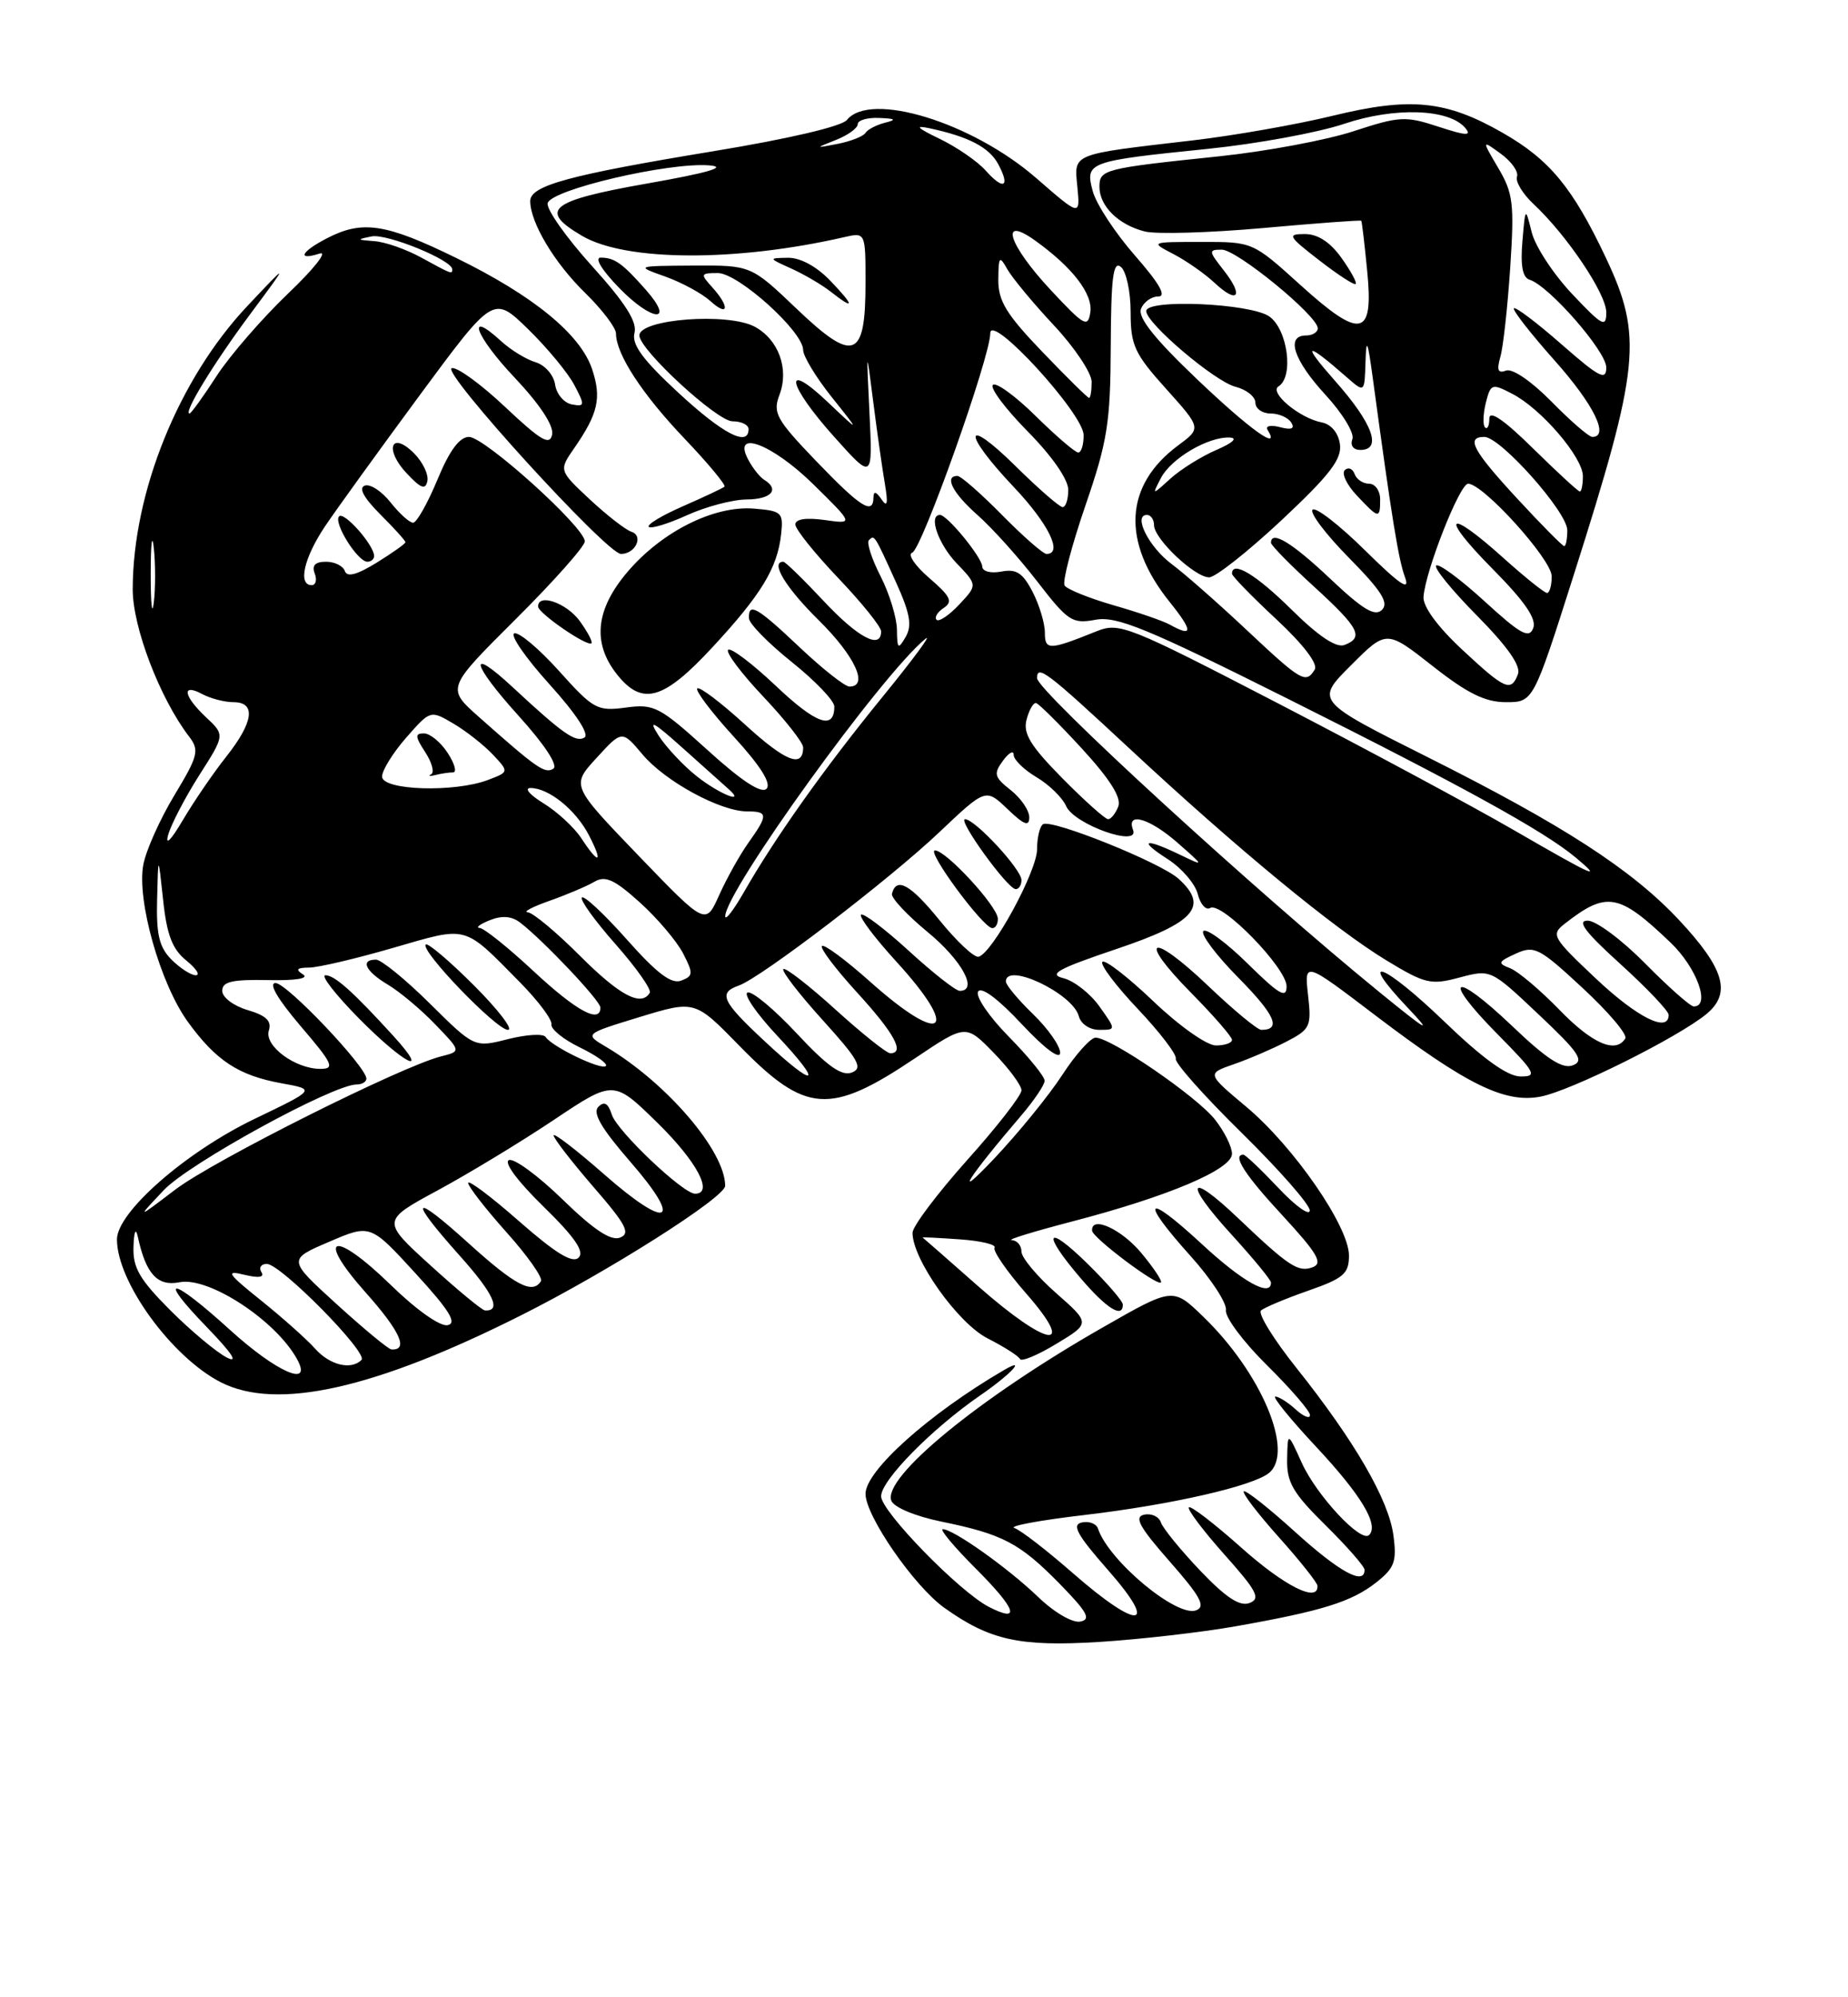 <?xml version="1.0" encoding="UTF-8" standalone="no"?>
<!DOCTYPE svg PUBLIC "-//W3C//DTD SVG 1.1//EN" "http://www.w3.org/Graphics/SVG/1.1/DTD/svg11.dtd" >
<svg xmlns="http://www.w3.org/2000/svg" xmlns:xlink="http://www.w3.org/1999/xlink" version="1.1" viewBox="0 0 237 256">
 <g >
 <path fill="currentColor"
d=" M 158.50 208.44 C 169.58 206.48 173.33 205.31 176.49 202.83 C 178.85 200.97 179.15 200.16 178.70 196.78 C 178.09 192.22 173.73 184.70 166.27 175.34 C 163.34 171.67 161.29 168.35 161.72 167.97 C 162.15 167.59 164.86 166.45 167.75 165.44 C 172.33 163.84 173.00 163.26 173.00 160.92 C 173.00 157.20 165.93 146.97 159.83 141.86 C 154.76 137.61 154.76 137.61 158.22 136.41 C 160.13 135.75 163.16 134.45 164.96 133.52 C 168.05 131.92 168.21 131.57 167.75 127.52 C 167.27 123.21 167.27 123.21 176.38 130.14 C 188.08 139.02 192.96 141.42 197.55 140.56 C 201.44 139.83 215.21 132.97 218.86 129.96 C 222.07 127.30 221.15 124.14 215.32 117.91 C 209.27 111.45 200.48 105.76 183.02 97.01 C 168.69 89.83 168.69 89.83 173.25 85.28 C 177.81 80.72 177.81 80.72 183.72 85.36 C 188.19 88.88 190.47 90.00 193.13 90.00 C 196.64 90.00 196.64 90.00 201.81 73.75 C 210.33 46.96 210.71 43.13 205.93 33.00 C 201.68 24.03 198.73 20.46 192.69 17.01 C 185.43 12.86 180.88 12.41 170.87 14.85 C 166.27 15.97 158.22 17.38 153.00 17.99 C 137.22 19.83 137.75 19.61 138.17 23.96 C 138.53 27.73 138.53 27.73 132.91 22.84 C 124.68 15.68 111.60 11.66 108.61 15.38 C 107.95 16.20 101.06 17.81 91.50 19.38 C 72.98 22.43 68.00 23.78 68.00 25.77 C 68.00 28.51 71.09 33.69 75.03 37.53 C 77.21 39.66 79.00 42.01 79.00 42.75 C 79.00 45.38 82.35 50.52 87.80 56.23 C 90.83 59.41 93.13 62.18 92.91 62.38 C 92.68 62.58 90.29 63.70 87.60 64.88 C 84.90 66.06 82.92 67.25 83.20 67.53 C 83.47 67.81 85.68 67.14 88.10 66.04 C 90.52 64.94 93.96 64.03 95.75 64.02 C 98.91 64.00 100.03 62.75 98.01 61.50 C 97.46 61.17 96.54 60.01 95.97 58.94 C 93.82 54.93 99.04 56.89 104.32 62.09 C 109.50 67.18 109.50 67.18 105.75 66.65 C 103.38 66.32 102.00 66.53 102.00 67.22 C 102.00 67.83 104.47 70.91 107.50 74.09 C 110.52 77.26 113.00 80.33 113.00 80.93 C 113.00 83.31 110.02 81.73 105.60 77.00 C 103.02 74.25 100.71 72.00 100.46 72.00 C 98.74 72.00 100.75 75.31 105.00 79.50 C 109.63 84.06 111.46 88.00 108.94 88.00 C 108.36 88.00 105.50 85.75 102.59 83.00 C 97.09 77.80 95.97 77.15 96.05 79.25 C 96.07 79.94 98.55 82.46 101.55 84.86 C 104.55 87.26 107.00 89.82 107.00 90.55 C 107.00 93.63 104.67 92.81 99.49 87.90 C 96.46 85.04 93.71 82.96 93.38 83.29 C 93.05 83.62 95.08 86.32 97.89 89.29 C 100.70 92.26 103.00 95.19 103.00 95.79 C 103.00 98.51 100.76 97.63 95.55 92.87 C 92.46 90.05 89.70 87.96 89.42 88.24 C 89.15 88.52 91.25 91.30 94.11 94.43 C 97.55 98.19 98.96 100.44 98.30 101.10 C 97.64 101.76 95.09 100.09 90.73 96.13 C 84.58 90.56 83.89 90.20 80.26 90.69 C 76.60 91.18 76.11 90.92 71.71 86.02 C 69.14 83.16 66.55 80.98 65.96 81.18 C 65.37 81.38 67.40 84.31 70.46 87.70 C 73.85 91.44 75.61 94.12 74.96 94.53 C 73.84 95.22 72.18 94.05 65.77 88.10 C 59.93 82.67 60.41 85.01 66.52 91.76 C 69.87 95.47 71.61 98.12 70.96 98.53 C 69.87 99.20 68.89 98.52 61.38 91.86 C 57.26 88.20 57.26 88.20 66.13 79.37 C 71.01 74.51 75.00 70.02 75.00 69.39 C 75.00 67.59 62.14 56.00 60.15 56.00 C 58.93 56.00 57.64 57.75 56.09 61.50 C 54.83 64.53 53.43 67.00 52.98 67.00 C 52.52 67.00 51.23 65.83 50.10 64.41 C 48.98 62.98 47.49 62.00 46.79 62.24 C 45.95 62.52 46.64 63.79 48.75 65.91 C 50.54 67.69 52.00 69.31 52.00 69.50 C 52.00 69.68 50.34 70.86 48.32 72.11 C 45.79 73.67 44.51 74.02 44.23 73.20 C 44.01 72.54 42.92 72.00 41.81 72.00 C 40.42 72.00 39.97 72.47 40.36 73.50 C 40.68 74.32 40.50 75.00 39.97 75.00 C 38.18 75.00 38.98 71.50 41.67 67.48 C 43.14 65.29 48.61 57.73 53.81 50.68 C 63.28 37.86 63.28 37.86 67.72 42.18 C 70.16 44.56 72.83 47.78 73.65 49.34 C 75.04 51.97 75.01 52.15 73.32 51.83 C 72.32 51.64 71.36 50.49 71.19 49.29 C 71.01 48.07 69.90 46.80 68.69 46.43 C 67.48 46.07 65.49 44.85 64.25 43.71 C 59.65 39.50 60.97 43.09 65.98 48.38 C 69.21 51.80 71.04 54.56 70.81 55.69 C 70.52 57.16 69.38 56.49 64.77 52.15 C 61.65 49.21 58.57 46.98 57.93 47.19 C 56.55 47.65 77.83 71.00 79.64 71.00 C 81.49 71.00 82.58 68.69 80.98 68.16 C 80.22 67.91 77.81 66.03 75.63 64.00 C 71.66 60.29 71.66 60.29 73.67 57.40 C 76.70 53.02 77.16 51.01 75.95 47.36 C 74.47 42.86 68.41 37.90 58.46 33.04 C 49.48 28.65 46.47 28.19 41.95 30.53 C 38.59 32.26 38.02 33.45 40.99 32.50 C 42.09 32.15 40.26 34.47 36.92 37.65 C 33.59 40.84 29.46 45.59 27.76 48.22 C 26.06 50.85 24.50 53.00 24.31 53.00 C 23.47 53.00 27.34 46.66 32.04 40.33 C 37.12 33.50 37.12 33.50 31.68 39.27 C 22.91 48.60 17.05 63.07 17.02 75.50 C 17.00 80.37 20.50 89.52 24.26 94.42 C 25.59 96.17 25.42 96.87 22.37 101.92 C 20.52 104.99 18.72 109.00 18.38 110.83 C 17.52 115.39 20.55 126.08 24.09 130.97 C 27.71 135.96 30.60 137.85 36.12 138.85 C 40.50 139.64 40.50 139.64 32.65 143.41 C 23.81 147.66 15.00 155.37 15.00 158.86 C 15.00 164.30 22.02 173.95 28.32 177.17 C 35.50 180.83 48.05 178.03 66.86 168.57 C 78.06 162.95 93.00 153.46 93.00 151.99 C 93.00 147.53 85.47 138.76 77.73 134.18 C 74.93 132.53 74.93 132.53 82.02 130.36 C 89.12 128.20 89.12 128.20 94.81 134.03 C 103.32 142.75 106.42 142.97 117.35 135.64 C 123.86 131.27 123.86 131.27 127.43 134.93 C 129.39 136.94 131.00 139.11 131.00 139.75 C 131.00 140.40 127.86 144.43 124.02 148.71 C 120.19 153.00 117.04 157.18 117.03 158.00 C 117.00 161.38 122.84 169.60 126.65 171.54 C 128.77 172.62 130.64 173.81 130.81 174.19 C 130.98 174.57 133.09 173.69 135.48 172.24 C 139.84 169.61 139.84 169.61 135.42 165.72 C 132.99 163.58 131.00 161.19 131.00 160.42 C 131.00 159.64 130.44 158.98 129.75 158.95 C 129.06 158.92 132.55 157.85 137.50 156.56 C 149.82 153.35 158.00 149.89 158.00 147.88 C 158.00 147.00 157.02 145.02 155.82 143.50 C 153.50 140.55 142.49 133.00 140.51 133.00 C 139.87 133.00 137.95 135.14 136.25 137.75 C 134.56 140.36 130.62 145.20 127.50 148.50 C 122.04 154.27 124.06 151.05 130.95 143.00 C 132.60 141.07 133.96 139.07 133.97 138.53 C 133.99 138.00 131.92 135.46 129.38 132.88 C 126.84 130.30 125.07 127.70 125.44 127.09 C 125.86 126.42 128.04 128.05 131.02 131.25 C 133.95 134.38 135.94 135.87 135.96 134.95 C 135.98 134.09 134.43 131.87 132.50 130.00 C 130.57 128.13 129.00 126.25 129.00 125.80 C 129.00 123.26 137.59 127.34 138.35 130.24 C 138.61 131.24 139.75 132.00 140.97 132.00 C 143.14 132.00 143.14 132.00 141.00 129.00 C 139.83 127.35 137.75 125.72 136.39 125.38 C 134.37 124.88 135.64 124.18 143.20 121.63 C 153.25 118.25 155.07 116.18 151.14 112.63 C 148.86 110.56 134.90 104.95 133.77 105.64 C 133.35 105.90 133.00 107.35 133.00 108.85 C 133.00 111.66 127.29 122.15 125.50 122.63 C 124.95 122.77 122.70 120.67 120.50 117.96 C 116.76 113.35 114.95 112.34 114.39 114.56 C 114.26 115.08 116.34 117.30 119.01 119.50 C 123.37 123.10 125.49 127.00 123.08 127.00 C 122.57 127.00 119.63 124.69 116.55 121.87 C 113.46 119.05 110.70 116.96 110.42 117.24 C 110.15 117.52 112.19 120.23 114.96 123.26 C 123.26 132.34 120.95 134.17 111.65 125.88 C 108.49 123.06 105.69 120.98 105.41 121.25 C 105.14 121.53 107.19 124.23 109.96 127.26 C 114.70 132.45 116.09 135.00 114.17 135.00 C 113.71 135.00 110.54 132.47 107.13 129.38 C 103.71 126.28 100.71 123.96 100.46 124.21 C 100.21 124.46 102.47 127.39 105.49 130.73 C 110.12 135.84 110.71 136.90 109.24 137.47 C 107.96 137.97 106.11 136.67 102.22 132.50 C 99.32 129.39 96.47 127.01 95.88 127.21 C 95.29 127.40 97.01 129.91 99.70 132.78 C 105.77 139.25 104.65 139.62 97.96 133.36 C 92.57 128.33 92.08 127.26 94.75 126.32 C 97.60 125.32 114.02 112.77 120.46 106.67 C 126.42 101.03 126.42 101.03 129.21 103.70 C 131.34 105.74 132.00 105.99 132.00 104.76 C 132.00 103.87 130.93 102.30 129.62 101.27 C 127.51 99.61 127.39 99.18 128.62 97.51 C 129.38 96.47 130.00 96.13 130.00 96.75 C 130.00 97.38 131.32 98.66 132.92 99.61 C 134.53 100.56 136.25 102.23 136.73 103.33 C 137.78 105.68 146.19 108.67 145.31 106.37 C 144.40 103.99 147.44 104.88 151.04 108.04 C 154.50 111.08 154.50 111.08 151.30 109.54 C 146.75 107.35 145.92 107.66 149.76 110.12 C 151.55 111.27 153.28 113.28 153.61 114.60 C 153.94 115.91 154.66 116.71 155.20 116.38 C 156.64 115.49 165.00 124.06 165.00 126.42 C 165.00 128.04 164.04 127.48 160.02 123.52 C 157.29 120.83 154.72 118.94 154.33 119.34 C 153.94 119.73 155.96 122.43 158.83 125.33 C 163.54 130.10 164.37 132.00 161.76 132.00 C 161.26 132.00 158.18 129.45 154.92 126.34 C 147.53 119.30 145.72 120.13 152.81 127.31 C 155.66 130.20 158.00 132.89 158.00 133.28 C 158.00 133.68 157.07 134.00 155.93 134.00 C 154.77 134.00 151.22 131.49 147.92 128.34 C 144.66 125.23 141.71 122.95 141.38 123.28 C 141.05 123.62 143.10 126.34 145.93 129.33 C 148.76 132.32 150.95 135.19 150.79 135.70 C 150.63 136.21 154.44 140.49 159.25 145.21 C 164.06 149.94 167.99 154.41 167.97 155.15 C 167.96 155.89 166.14 154.59 163.94 152.25 C 161.73 149.91 159.72 148.00 159.46 148.00 C 157.98 148.00 159.64 150.58 164.51 155.83 C 168.93 160.62 169.69 161.90 168.38 162.41 C 166.51 163.13 165.32 162.35 158.77 156.12 C 152.32 149.98 151.75 151.47 157.96 158.26 C 160.73 161.30 163.00 164.05 163.00 164.39 C 163.00 166.33 159.35 164.30 154.06 159.39 C 146.83 152.71 146.09 153.66 152.75 161.06 C 155.36 163.97 157.37 167.06 157.22 167.93 C 157.08 168.81 159.44 171.98 162.48 174.98 C 165.51 177.98 168.00 180.85 168.00 181.37 C 168.00 181.89 167.18 181.57 166.17 180.65 C 165.17 179.74 163.99 179.00 163.56 179.00 C 163.12 179.00 165.48 181.90 168.80 185.45 C 174.57 191.62 176.88 195.46 175.58 196.75 C 174.54 197.79 168.85 191.68 166.95 187.50 C 165.14 183.50 165.14 183.50 165.07 187.04 C 165.01 190.00 165.81 191.37 170.00 195.50 C 172.75 198.21 175.00 200.78 175.00 201.21 C 175.00 203.25 171.80 201.51 166.13 196.38 C 162.71 193.28 159.73 190.93 159.51 191.15 C 159.29 191.38 161.32 194.02 164.01 197.03 C 166.71 200.04 168.93 202.84 168.96 203.25 C 169.09 205.49 164.75 203.32 159.20 198.37 C 155.74 195.29 152.71 192.96 152.47 193.20 C 152.23 193.44 154.27 196.15 157.00 199.22 C 161.21 203.93 161.71 204.90 160.25 205.46 C 159.00 205.94 157.23 204.78 153.92 201.31 C 151.40 198.66 149.13 195.88 148.88 195.13 C 148.63 194.38 147.67 193.94 146.74 194.14 C 145.41 194.42 146.11 195.71 150.02 200.15 C 153.97 204.64 154.66 205.92 153.40 206.40 C 150.94 207.34 142.19 200.06 140.81 195.92 C 140.60 195.29 139.67 194.94 138.74 195.14 C 137.41 195.42 138.14 196.74 142.11 201.25 C 148.73 208.78 146.04 209.02 137.61 201.65 C 134.25 198.71 130.87 196.10 130.09 195.85 C 129.32 195.60 133.37 194.85 139.09 194.18 C 150.17 192.88 160.69 190.48 162.75 188.79 C 166.03 186.08 161.75 175.94 154.30 168.75 C 150.42 165.00 150.42 165.00 141.46 170.12 C 125.59 179.17 113.16 189.36 114.31 192.35 C 114.63 193.19 117.37 194.34 120.69 195.02 C 128.61 196.64 130.77 197.77 135.90 203.00 C 139.45 206.63 139.97 207.57 138.54 207.84 C 137.55 208.04 135.20 206.67 133.14 204.69 C 129.28 200.98 122.27 196.00 120.91 196.00 C 120.46 196.00 122.37 198.28 125.15 201.06 C 130.34 206.25 130.97 208.08 126.84 205.97 C 123.06 204.04 113.00 193.72 113.00 191.78 C 113.00 189.73 119.51 183.12 125.74 178.83 C 129.60 176.18 131.78 173.84 128.75 175.61 C 119.16 181.20 111.00 188.50 111.00 191.47 C 111.00 194.30 117.24 203.32 121.10 206.07 C 126.96 210.25 130.77 211.08 141.00 210.45 C 146.22 210.12 154.10 209.22 158.50 208.44 Z  M 144.00 167.21 C 144.00 166.77 141.97 164.43 139.50 162.00 C 134.13 156.73 133.53 157.92 138.58 163.82 C 141.93 167.74 144.00 169.03 144.00 167.21 Z  M 146.38 160.61 C 143.82 157.53 139.90 155.75 140.06 157.75 C 140.13 158.65 148.34 164.83 148.88 164.38 C 149.09 164.21 147.96 162.51 146.38 160.61 Z  M 127.97 117.75 C 127.94 116.17 121.33 109.00 119.91 109.00 C 118.75 109.00 126.04 118.89 127.25 118.96 C 127.66 118.98 127.99 118.44 127.97 117.75 Z  M 131.00 112.80 C 131.00 111.43 125.04 105.00 123.77 105.00 C 122.75 105.00 129.19 113.91 130.25 113.96 C 130.66 113.98 131.00 113.46 131.00 112.80 Z  M 91.40 82.93 C 97.65 76.19 99.72 72.77 100.18 68.43 C 100.48 65.69 100.25 65.48 96.70 65.19 C 91.61 64.77 84.92 68.10 80.50 73.27 C 76.40 78.07 75.93 82.36 79.07 86.37 C 82.35 90.54 85.06 89.78 91.40 82.93 Z  M 74.35 79.60 C 72.65 77.27 68.98 76.00 69.01 77.75 C 69.03 78.60 75.31 82.92 75.85 82.45 C 76.04 82.28 75.36 81.00 74.35 79.60 Z  M 47.98 71.25 C 47.94 69.83 44.13 65.53 43.49 66.18 C 42.71 66.96 45.85 72.00 47.12 72.00 C 47.60 72.00 47.99 71.66 47.98 71.25 Z  M 53.10 58.10 C 50.16 55.16 49.26 57.59 52.15 60.66 C 53.97 62.61 54.57 62.83 54.81 61.65 C 54.98 60.81 54.21 59.21 53.10 58.10 Z  M 29.50 170.46 C 21.92 163.57 19.97 163.34 26.54 170.12 C 29.75 173.44 30.65 174.80 29.07 173.99 C 27.74 173.30 24.47 170.57 21.82 167.92 C 17.90 163.99 17.02 162.48 17.12 159.80 C 17.18 157.84 17.41 157.31 17.67 158.50 C 18.71 163.30 20.19 164.91 23.02 164.35 C 26.77 163.60 35.42 169.27 38.12 174.25 C 40.11 177.92 35.46 175.87 29.50 170.46 Z  M 40.40 172.85 C 39.36 171.68 36.25 168.91 33.50 166.70 C 29.15 163.21 28.87 162.78 31.33 163.39 C 33.20 163.84 33.95 163.72 33.52 163.04 C 33.17 162.47 33.49 162.00 34.22 162.00 C 36.00 162.00 47.25 173.41 46.36 174.31 C 45.02 175.64 42.29 174.98 40.40 172.85 Z  M 43.20 167.18 C 36.89 161.44 36.89 161.44 42.20 159.17 C 47.50 156.89 47.50 156.89 53.28 163.20 C 57.64 167.95 58.65 169.59 57.41 169.85 C 56.45 170.05 53.40 167.90 50.13 164.71 C 42.73 157.51 40.32 158.29 46.96 165.74 C 51.33 170.65 52.43 173.10 50.19 172.96 C 49.81 172.93 46.66 170.33 43.20 167.18 Z  M 125.46 164.87 C 121.63 161.49 118.42 158.68 118.33 158.62 C 118.24 158.55 120.38 158.66 123.08 158.85 C 125.79 159.04 127.80 159.52 127.55 159.92 C 127.30 160.32 129.14 162.98 131.63 165.82 C 138.17 173.30 134.37 172.71 125.46 164.87 Z  M 55.21 162.19 C 48.92 156.47 48.92 156.47 56.17 152.55 C 60.16 150.39 66.86 146.33 71.06 143.52 C 78.70 138.41 78.70 138.41 84.35 143.95 C 89.39 148.89 91.56 153.00 89.14 153.00 C 87.59 153.00 79.13 144.97 78.46 142.86 C 77.99 141.39 77.49 141.11 76.73 141.87 C 75.96 142.64 77.14 144.66 80.84 148.91 C 87.71 156.81 85.71 157.75 77.46 150.50 C 73.91 147.38 71.00 145.15 71.00 145.53 C 71.00 145.91 73.29 148.87 76.09 152.11 C 80.32 156.98 80.90 158.10 79.51 158.63 C 78.34 159.08 76.15 157.63 72.17 153.76 C 69.05 150.72 65.95 148.44 65.28 148.69 C 64.56 148.96 66.37 151.40 69.68 154.63 C 73.71 158.56 74.98 160.42 74.21 161.19 C 73.43 161.97 71.27 160.65 66.56 156.52 C 62.95 153.35 60.02 151.15 60.04 151.63 C 60.07 152.11 62.29 154.96 64.97 157.96 C 67.66 160.96 69.64 163.77 69.37 164.21 C 68.31 165.93 66.09 164.77 60.17 159.42 C 52.78 152.73 52.24 153.43 58.97 160.96 C 63.30 165.79 64.36 168.09 62.19 167.96 C 61.81 167.93 58.67 165.34 55.21 162.19 Z  M 21.00 152.55 C 24.24 149.11 42.71 139.00 45.74 139.00 C 46.43 139.00 46.99 138.66 46.99 138.25 C 46.96 136.71 36.78 126.00 35.34 126.00 C 34.40 126.00 35.60 128.05 38.54 131.50 C 42.69 136.35 42.99 137.00 41.09 137.00 C 37.84 137.00 33.85 134.03 34.48 132.08 C 34.86 130.86 34.13 130.16 31.75 129.46 C 29.95 128.93 28.50 127.83 28.50 127.00 C 28.50 125.82 29.76 125.53 34.35 125.62 C 37.95 125.70 39.68 125.41 38.85 124.89 C 37.86 124.26 38.06 124.03 39.64 124.02 C 40.81 124.01 45.67 122.87 50.42 121.49 C 60.11 118.69 59.35 118.48 66.63 125.85 C 69.00 128.25 70.83 130.69 70.72 131.29 C 70.60 131.89 72.24 133.22 74.36 134.25 C 76.48 135.28 77.98 136.35 77.70 136.63 C 77.12 137.21 70.79 134.16 69.97 132.91 C 69.68 132.46 67.51 132.59 65.14 133.19 C 60.84 134.28 60.84 134.28 55.14 128.64 C 52.01 125.54 48.89 123.00 48.22 123.00 C 46.15 123.00 46.86 124.49 49.75 126.21 C 51.26 127.11 54.00 129.40 55.82 131.30 C 59.15 134.75 59.15 134.75 56.56 135.40 C 51.50 136.67 27.42 148.73 22.50 152.46 C 17.50 156.26 17.50 156.26 21.00 152.55 Z  M 50.44 132.77 C 45.24 127.07 42.92 125.00 41.73 125.00 C 41.09 125.00 43.01 127.47 46.00 130.50 C 51.78 136.36 55.38 138.20 50.44 132.77 Z  M 60.78 126.30 C 57.64 123.16 54.86 120.81 54.60 121.06 C 53.85 121.82 63.67 132.00 65.14 132.00 C 65.88 132.00 63.91 129.43 60.78 126.30 Z  M 185.17 130.88 C 177.42 123.43 173.87 122.13 180.56 129.19 C 183.79 132.59 183.14 132.24 177.00 127.24 C 161.13 114.33 133.00 88.55 133.00 86.92 C 133.00 85.14 134.26 86.09 144.83 95.92 C 158.71 108.83 171.09 119.02 177.81 123.10 C 182.78 126.11 183.50 126.28 187.19 125.29 C 191.19 124.23 191.19 124.23 197.34 130.04 C 202.51 134.91 203.21 135.96 201.72 136.54 C 200.40 137.06 198.37 135.75 193.92 131.50 C 186.34 124.28 184.74 125.15 192.02 132.52 C 196.97 137.53 197.22 138.00 194.97 137.97 C 193.30 137.95 190.13 135.66 185.17 130.88 Z  M 199.96 129.40 C 197.51 126.88 194.68 124.49 193.67 124.10 C 192.03 123.47 192.11 123.27 194.40 122.23 C 196.77 121.15 197.40 121.47 202.97 126.64 C 206.28 129.70 208.74 132.61 208.44 133.10 C 207.21 135.09 204.19 133.77 199.96 129.40 Z  M 204.64 125.40 C 199.11 120.19 198.88 119.80 200.64 118.42 C 206.05 114.19 207.60 114.46 214.25 120.82 C 217.61 124.03 219.41 129.00 217.22 129.00 C 216.78 129.00 213.99 126.53 211.00 123.50 C 208.01 120.47 204.69 118.00 203.61 118.00 C 202.18 118.00 203.30 119.48 207.83 123.58 C 211.22 126.66 214.00 129.58 214.00 130.08 C 214.00 132.44 209.97 130.43 204.64 125.40 Z  M 68.45 124.50 C 65.20 121.47 62.08 118.97 61.52 118.94 C 60.96 118.90 61.54 118.46 62.80 117.95 C 64.38 117.32 65.62 117.41 66.72 118.26 C 69.72 120.57 77.00 128.27 77.00 129.14 C 77.00 131.26 73.91 129.58 68.45 124.50 Z  M 74.37 122.50 C 71.34 119.47 68.34 116.97 67.68 116.93 C 67.03 116.89 68.30 116.22 70.50 115.45 C 72.70 114.67 75.28 113.58 76.24 113.01 C 77.64 112.20 78.80 112.73 82.06 115.67 C 84.30 117.69 86.79 120.63 87.60 122.19 C 88.93 124.77 88.91 125.10 87.36 125.69 C 86.11 126.17 84.25 124.77 80.40 120.43 C 77.51 117.18 74.92 114.75 74.63 115.04 C 74.34 115.32 76.29 118.02 78.95 121.03 C 81.61 124.04 83.58 126.84 83.33 127.25 C 82.23 129.07 79.48 127.61 74.37 122.50 Z  M 22.00 123.00 C 20.42 121.42 20.03 119.80 20.15 115.25 C 20.29 109.50 20.29 109.50 20.92 115.35 C 21.39 119.82 22.10 121.66 23.88 123.10 C 25.17 124.15 25.72 125.00 25.11 125.00 C 24.50 125.00 23.10 124.10 22.00 123.00 Z  M 81.87 109.65 C 73.25 100.69 73.25 100.69 76.51 97.14 C 79.77 93.58 79.77 93.58 82.41 96.71 C 85.30 100.15 92.38 104.00 95.82 104.00 C 98.51 104.00 98.53 104.45 95.98 108.02 C 94.87 109.58 93.19 112.60 92.23 114.73 C 90.50 118.61 90.50 118.61 81.87 109.65 Z  M 93.01 117.45 C 92.98 114.29 113.06 86.46 118.68 81.88 C 119.61 81.12 117.12 84.49 113.14 89.37 C 105.64 98.57 99.36 107.42 95.35 114.44 C 94.07 116.67 93.02 118.03 93.01 117.45 Z  M 194.06 106.35 C 188.86 103.34 175.40 96.11 164.15 90.28 C 144.57 80.14 143.55 79.73 140.59 80.93 C 134.54 83.36 134.00 83.38 134.00 81.07 C 134.00 79.88 133.29 77.53 132.42 75.85 C 131.17 73.43 130.34 72.89 128.42 73.26 C 127.04 73.52 125.99 73.24 125.97 72.61 C 125.93 71.43 121.48 66.00 120.55 66.00 C 119.03 66.00 120.32 69.72 122.68 72.19 C 125.36 74.99 125.36 74.99 123.01 77.49 C 121.72 78.87 120.41 79.74 120.11 79.44 C 119.81 79.14 120.22 78.45 121.03 77.92 C 122.24 77.11 121.91 76.44 119.17 74.08 C 117.34 72.51 116.36 71.05 116.99 70.84 C 118.21 70.43 126.99 45.77 127.00 42.72 C 127.00 40.00 138.92 52.98 138.97 55.75 C 138.98 56.99 138.68 58.00 138.28 58.00 C 137.89 58.00 135.43 55.89 132.81 53.31 C 130.19 50.73 127.72 48.94 127.33 49.34 C 126.94 49.73 128.95 52.41 131.81 55.31 C 134.92 58.46 137.00 61.45 137.00 62.78 C 137.00 64.00 136.68 65.00 136.28 65.00 C 135.89 65.00 133.19 62.65 130.28 59.78 C 123.57 53.16 123.33 55.36 130.00 62.41 C 134.48 67.14 136.37 71.00 134.21 71.00 C 133.78 71.00 131.21 68.75 128.50 66.00 C 125.79 63.25 123.22 61.00 122.79 61.00 C 121.04 61.00 122.19 63.22 125.37 66.02 C 127.22 67.65 130.66 71.47 133.01 74.51 C 136.96 79.63 137.51 79.99 140.48 79.44 C 143.19 78.93 147.05 80.51 165.09 89.53 C 187.57 100.77 197.96 106.49 202.05 109.89 C 205.66 112.90 204.50 112.38 194.06 106.35 Z  M 74.56 107.45 C 73.64 106.05 71.45 104.03 69.70 102.96 C 67.94 101.88 67.19 101.01 68.03 101.00 C 70.37 101.00 73.85 103.80 75.53 107.06 C 77.40 110.67 76.82 110.91 74.56 107.45 Z  M 21.57 107.00 C 21.96 105.62 23.76 102.18 25.56 99.35 C 28.85 94.20 28.85 94.20 26.42 91.93 C 23.52 89.20 23.24 87.52 25.93 88.96 C 27.00 89.53 28.80 90.00 29.93 90.00 C 32.87 90.00 32.53 92.54 29.01 96.99 C 27.36 99.07 24.86 102.73 23.44 105.13 C 21.92 107.71 21.15 108.48 21.57 107.00 Z  M 136.24 99.75 C 132.17 95.62 131.18 94.02 131.65 92.25 C 131.97 91.01 132.52 90.05 132.87 90.11 C 133.21 90.18 135.87 92.81 138.77 95.97 C 142.36 99.88 143.84 102.24 143.42 103.36 C 143.07 104.26 142.48 105.00 142.11 105.00 C 141.74 105.00 139.10 102.64 136.24 99.75 Z  M 89.39 99.52 C 87.68 98.18 85.47 95.82 84.47 94.29 C 83.06 92.10 83.73 92.45 87.58 95.90 C 90.29 98.33 92.93 100.69 93.45 101.15 C 95.72 103.17 92.25 101.78 89.39 99.52 Z  M 49.00 99.53 C 49.00 98.73 50.40 96.48 52.10 94.54 C 55.20 91.01 55.20 91.01 58.16 92.75 C 59.79 93.71 62.06 95.50 63.21 96.72 C 65.29 98.94 65.29 98.94 62.58 99.97 C 58.28 101.60 49.00 101.31 49.00 99.53 Z  M 58.10 99.00 C 58.62 99.00 58.31 97.88 57.41 96.50 C 56.51 95.12 55.14 94.00 54.36 94.00 C 53.20 94.00 53.23 94.41 54.53 96.40 C 55.39 97.72 55.74 99.00 55.30 99.24 C 54.86 99.48 55.10 99.52 55.83 99.34 C 56.56 99.15 57.59 99.00 58.10 99.00 Z  M 187.45 83.20 C 184.34 80.30 182.47 77.73 182.56 76.50 C 182.81 73.14 187.20 62.00 188.28 62.00 C 190.22 62.00 199.00 71.71 199.00 73.86 C 199.00 75.04 198.73 76.00 198.40 76.00 C 198.07 76.00 195.54 73.97 192.79 71.50 C 185.53 64.97 184.55 65.98 191.42 72.92 C 195.56 77.10 197.09 79.33 196.63 80.51 C 196.10 81.90 195.00 81.29 190.37 77.05 C 187.28 74.23 184.49 72.17 184.18 72.49 C 183.87 72.80 186.24 75.70 189.45 78.94 C 193.36 82.90 195.08 85.36 194.67 86.42 C 193.78 88.73 193.02 88.40 187.45 83.20 Z  M 159.86 80.73 C 156.21 77.30 151.88 73.50 150.24 72.28 C 147.33 70.11 145.27 66.00 147.09 66.00 C 147.59 66.00 148.00 66.59 148.00 67.31 C 148.00 69.06 153.22 74.00 155.07 74.00 C 155.87 74.00 160.05 70.70 164.36 66.67 C 170.58 60.84 172.11 58.84 171.84 56.93 C 171.64 55.48 170.71 54.37 169.50 54.14 C 166.67 53.60 162.71 50.30 163.97 49.52 C 165.95 48.29 165.14 42.21 162.78 40.56 C 160.37 38.87 147.00 38.29 147.00 39.87 C 147.00 41.44 155.82 48.92 158.44 49.57 C 159.85 49.93 161.00 50.84 161.00 51.61 C 161.00 52.37 161.87 53.00 162.94 53.00 C 164.01 53.00 165.20 53.52 165.60 54.16 C 166.09 54.95 165.63 55.14 164.15 54.75 C 162.97 54.44 162.25 54.59 162.56 55.09 C 164.33 57.96 160.28 55.05 153.50 48.59 C 148.09 43.44 145.90 40.70 146.33 39.59 C 146.66 38.72 147.66 38.00 148.55 38.00 C 149.64 38.00 148.69 36.33 145.55 32.75 C 143.02 29.86 140.58 26.15 140.14 24.50 C 139.14 20.77 139.49 20.65 154.90 19.08 C 161.17 18.44 169.02 17.00 172.36 15.88 C 178.86 13.69 185.87 13.93 187.93 16.42 C 188.78 17.44 188.01 17.40 184.48 16.24 C 180.25 14.85 179.49 14.89 173.62 16.81 C 170.16 17.95 162.41 19.40 156.41 20.03 C 141.54 21.58 141.00 21.72 141.00 23.95 C 141.00 26.42 143.44 28.82 146.82 29.67 C 148.29 30.04 155.11 29.84 161.97 29.23 C 168.83 28.61 174.50 28.19 174.58 28.30 C 174.66 28.41 175.00 31.27 175.33 34.65 C 176.19 43.24 174.57 43.59 166.74 36.50 C 160.66 31.00 160.65 31.00 154.08 31.01 C 147.50 31.01 147.50 31.01 150.50 32.57 C 152.15 33.43 154.51 35.08 155.75 36.24 C 158.75 39.05 159.56 37.98 156.94 34.65 C 154.99 32.17 154.97 32.00 156.69 32.00 C 158.63 32.00 169.00 40.49 169.00 42.08 C 169.00 42.58 168.32 43.00 167.50 43.00 C 164.86 43.00 165.89 46.15 169.98 50.60 C 172.18 52.98 173.73 55.54 173.44 56.29 C 173.13 57.09 173.56 57.67 174.46 57.67 C 177.29 57.67 176.05 54.27 171.25 48.86 C 166.84 43.87 167.40 43.69 172.75 48.38 C 175.00 50.35 175.00 50.35 175.12 46.42 C 175.22 43.20 175.39 43.57 176.06 48.50 C 178.49 66.44 179.35 71.74 180.19 74.00 C 180.87 75.85 179.53 74.94 175.08 70.56 C 171.77 67.29 168.73 64.94 168.33 65.33 C 167.94 65.73 170.05 68.51 173.02 71.52 C 177.16 75.72 178.14 77.26 177.24 78.16 C 176.33 79.07 174.79 78.14 170.59 74.17 C 165.70 69.55 163.00 67.91 163.00 69.57 C 163.00 69.89 165.47 72.41 168.50 75.17 C 174.33 80.50 174.95 81.70 172.42 82.67 C 171.37 83.07 169.09 81.55 165.64 78.14 C 161.10 73.65 158.00 71.79 158.00 73.54 C 158.00 73.84 160.55 76.46 163.67 79.36 C 167.14 82.59 169.06 85.10 168.61 85.82 C 167.47 87.67 166.91 87.35 159.86 80.73 Z  M 177.00 64.00 C 177.00 62.90 176.36 62.00 175.58 62.00 C 174.80 62.00 173.97 61.44 173.72 60.75 C 173.47 60.06 172.91 59.84 172.47 60.25 C 172.02 60.67 172.71 62.13 174.00 63.50 C 176.83 66.52 177.00 66.54 177.00 64.00 Z  M 172.04 33.06 C 170.60 31.04 169.01 30.00 167.35 30.00 C 165.04 30.00 165.18 30.26 169.17 33.35 C 171.55 35.20 173.66 36.57 173.86 36.41 C 174.06 36.25 173.24 34.74 172.04 33.06 Z  M 115.03 80.71 C 115.01 79.18 114.07 76.09 112.93 73.86 C 111.79 71.63 111.12 69.55 111.43 69.24 C 112.15 68.52 112.11 68.47 114.91 74.63 C 116.72 78.63 116.99 80.18 116.15 81.63 C 115.18 83.30 115.06 83.20 115.03 80.71 Z  M 150.00 80.05 C 149.18 79.59 145.93 78.47 142.78 77.57 C 139.64 76.66 136.82 75.52 136.53 75.04 C 136.23 74.56 137.43 69.96 139.19 64.83 C 142.03 56.57 142.41 54.22 142.45 44.34 C 142.49 35.53 142.76 33.40 143.75 34.21 C 144.44 34.78 145.00 37.39 145.00 40.01 C 145.00 44.26 145.49 45.33 149.54 49.83 C 154.08 54.88 154.08 54.88 151.08 57.10 C 144.19 62.20 143.80 69.44 150.01 77.16 C 153.02 80.91 153.02 81.73 150.00 80.05 Z  M 19.33 73.50 C 19.33 69.65 19.51 68.20 19.73 70.27 C 19.95 72.35 19.94 75.50 19.72 77.27 C 19.50 79.05 19.32 77.35 19.33 73.50 Z  M 194.61 63.94 C 188.89 57.76 187.94 56.00 190.36 56.00 C 192.43 56.00 201.00 65.63 201.00 67.96 C 201.00 69.08 200.82 70.00 200.61 70.00 C 200.39 70.00 197.69 67.27 194.61 63.94 Z  M 104.66 59.09 C 99.53 53.74 99.08 52.92 99.97 50.59 C 101.22 47.29 99.85 43.53 96.80 41.88 C 93.37 40.03 82.00 40.89 82.00 43.00 C 82.00 44.82 91.96 54.00 93.94 54.00 C 95.07 54.00 96.00 54.45 96.00 55.00 C 96.00 57.33 92.72 55.63 86.99 50.33 C 82.42 46.10 80.99 44.15 81.37 42.68 C 81.74 41.26 80.21 38.84 75.92 34.10 C 72.64 30.47 70.08 26.85 70.23 26.06 C 70.56 24.33 85.79 20.76 90.99 21.20 C 93.37 21.40 90.80 22.15 83.00 23.52 C 70.46 25.73 68.99 26.92 74.68 30.25 C 80.28 33.51 94.37 33.58 108.25 30.40 C 111.00 29.77 111.00 29.77 111.00 36.26 C 111.00 46.02 109.51 46.58 102.19 39.60 C 96.32 34.00 96.32 34.00 88.91 34.04 C 81.50 34.09 81.50 34.09 85.32 35.45 C 87.42 36.20 90.00 37.60 91.07 38.56 C 93.43 40.70 93.64 39.37 91.35 36.83 C 89.79 35.11 89.83 35.00 92.06 35.00 C 94.68 35.00 103.00 42.49 103.00 44.86 C 103.00 45.65 104.65 48.37 106.67 50.90 C 110.34 55.50 110.34 55.50 106.17 51.55 C 100.34 46.02 100.93 49.24 106.99 56.00 C 111.92 61.50 111.92 61.50 111.51 53.00 C 111.10 44.50 111.10 44.50 111.99 51.50 C 112.48 55.35 113.15 60.08 113.48 62.00 C 113.91 64.56 113.80 65.10 113.05 64.00 C 112.36 62.99 112.03 62.91 112.02 63.75 C 111.99 66.06 110.38 65.04 104.66 59.09 Z  M 82.83 37.15 C 79.83 33.75 78.82 33.03 77.05 33.02 C 76.19 33.01 77.18 34.63 79.46 36.96 C 83.67 41.27 86.61 41.44 82.83 37.15 Z  M 106.50 36.00 C 104.73 34.15 102.64 33.02 101.06 33.04 C 98.52 33.08 98.52 33.09 101.50 34.43 C 103.15 35.18 105.40 36.50 106.50 37.36 C 109.64 39.83 109.64 39.27 106.50 36.00 Z  M 148.89 61.26 C 150.20 58.75 154.95 55.96 157.70 56.08 C 158.78 56.13 158.11 56.76 156.00 57.67 C 154.07 58.50 151.43 60.15 150.11 61.34 C 147.73 63.50 147.73 63.50 148.89 61.26 Z  M 196.61 57.48 C 192.86 53.79 191.00 52.52 191.00 53.65 C 191.00 54.57 190.75 55.09 190.45 54.78 C 190.15 54.48 190.20 53.07 190.55 51.64 C 191.17 49.17 191.33 49.12 193.95 50.48 C 197.67 52.40 203.00 58.62 203.00 61.03 C 203.00 62.12 202.82 63.00 202.61 63.00 C 202.40 63.00 199.70 60.52 196.61 57.48 Z  M 198.98 51.48 C 196.41 48.87 193.96 47.19 193.15 47.50 C 192.11 47.89 191.93 47.46 192.41 45.76 C 192.78 44.52 193.34 39.37 193.68 34.32 C 194.22 26.11 194.06 24.77 192.15 21.54 C 190.02 17.92 190.02 17.92 192.48 19.71 C 193.84 20.70 194.77 22.01 194.55 22.64 C 194.32 23.27 195.28 24.85 196.66 26.14 C 200.97 30.17 206.00 37.66 206.00 40.04 C 206.00 42.05 205.49 41.78 201.63 37.69 C 199.23 35.15 196.89 31.59 196.44 29.78 C 195.62 26.50 195.62 26.50 195.24 30.98 C 194.98 34.08 195.27 35.58 196.18 35.86 C 198.66 36.64 206.00 45.03 206.00 47.10 C 206.00 48.84 205.11 48.38 200.27 44.14 C 197.12 41.38 194.37 39.30 194.15 39.51 C 193.94 39.73 196.29 42.74 199.37 46.20 C 204.38 51.82 206.45 56.00 204.21 56.00 C 203.77 56.00 201.42 53.97 198.98 51.48 Z  M 133.67 45.09 C 129.05 40.28 128.01 38.57 128.03 35.84 C 128.06 32.85 128.18 32.71 129.18 34.50 C 129.80 35.60 132.48 38.84 135.15 41.69 C 137.82 44.54 140.00 47.81 140.00 48.94 C 140.00 50.07 139.85 51.00 139.67 51.00 C 139.49 51.00 136.79 48.34 133.67 45.09 Z  M 134.75 37.17 C 129.32 31.35 128.10 27.50 132.75 30.83 C 137.55 34.27 140.18 37.69 139.83 40.03 C 139.53 42.05 139.04 41.77 134.75 37.17 Z  M 54.00 33.00 C 52.08 31.95 49.38 31.00 48.00 30.91 C 45.74 30.74 45.71 30.69 47.67 30.30 C 49.63 29.92 58.00 33.34 58.00 34.52 C 58.00 35.18 57.95 35.16 54.00 33.00 Z  M 126.41 21.86 C 125.36 20.68 122.70 18.85 120.50 17.79 C 117.59 16.39 117.24 16.02 119.21 16.44 C 124.22 17.51 126.87 18.89 128.02 21.04 C 129.60 23.99 128.71 24.45 126.41 21.86 Z  M 107.25 17.92 C 108.76 17.32 110.00 16.42 110.00 15.92 C 110.00 15.41 111.24 15.05 112.75 15.12 C 114.86 15.20 115.03 15.35 113.50 15.73 C 112.40 16.01 111.27 16.59 110.99 17.04 C 110.71 17.48 109.13 18.10 107.49 18.43 C 104.50 19.01 104.50 19.01 107.25 17.92 Z "/>
</g>
</svg>